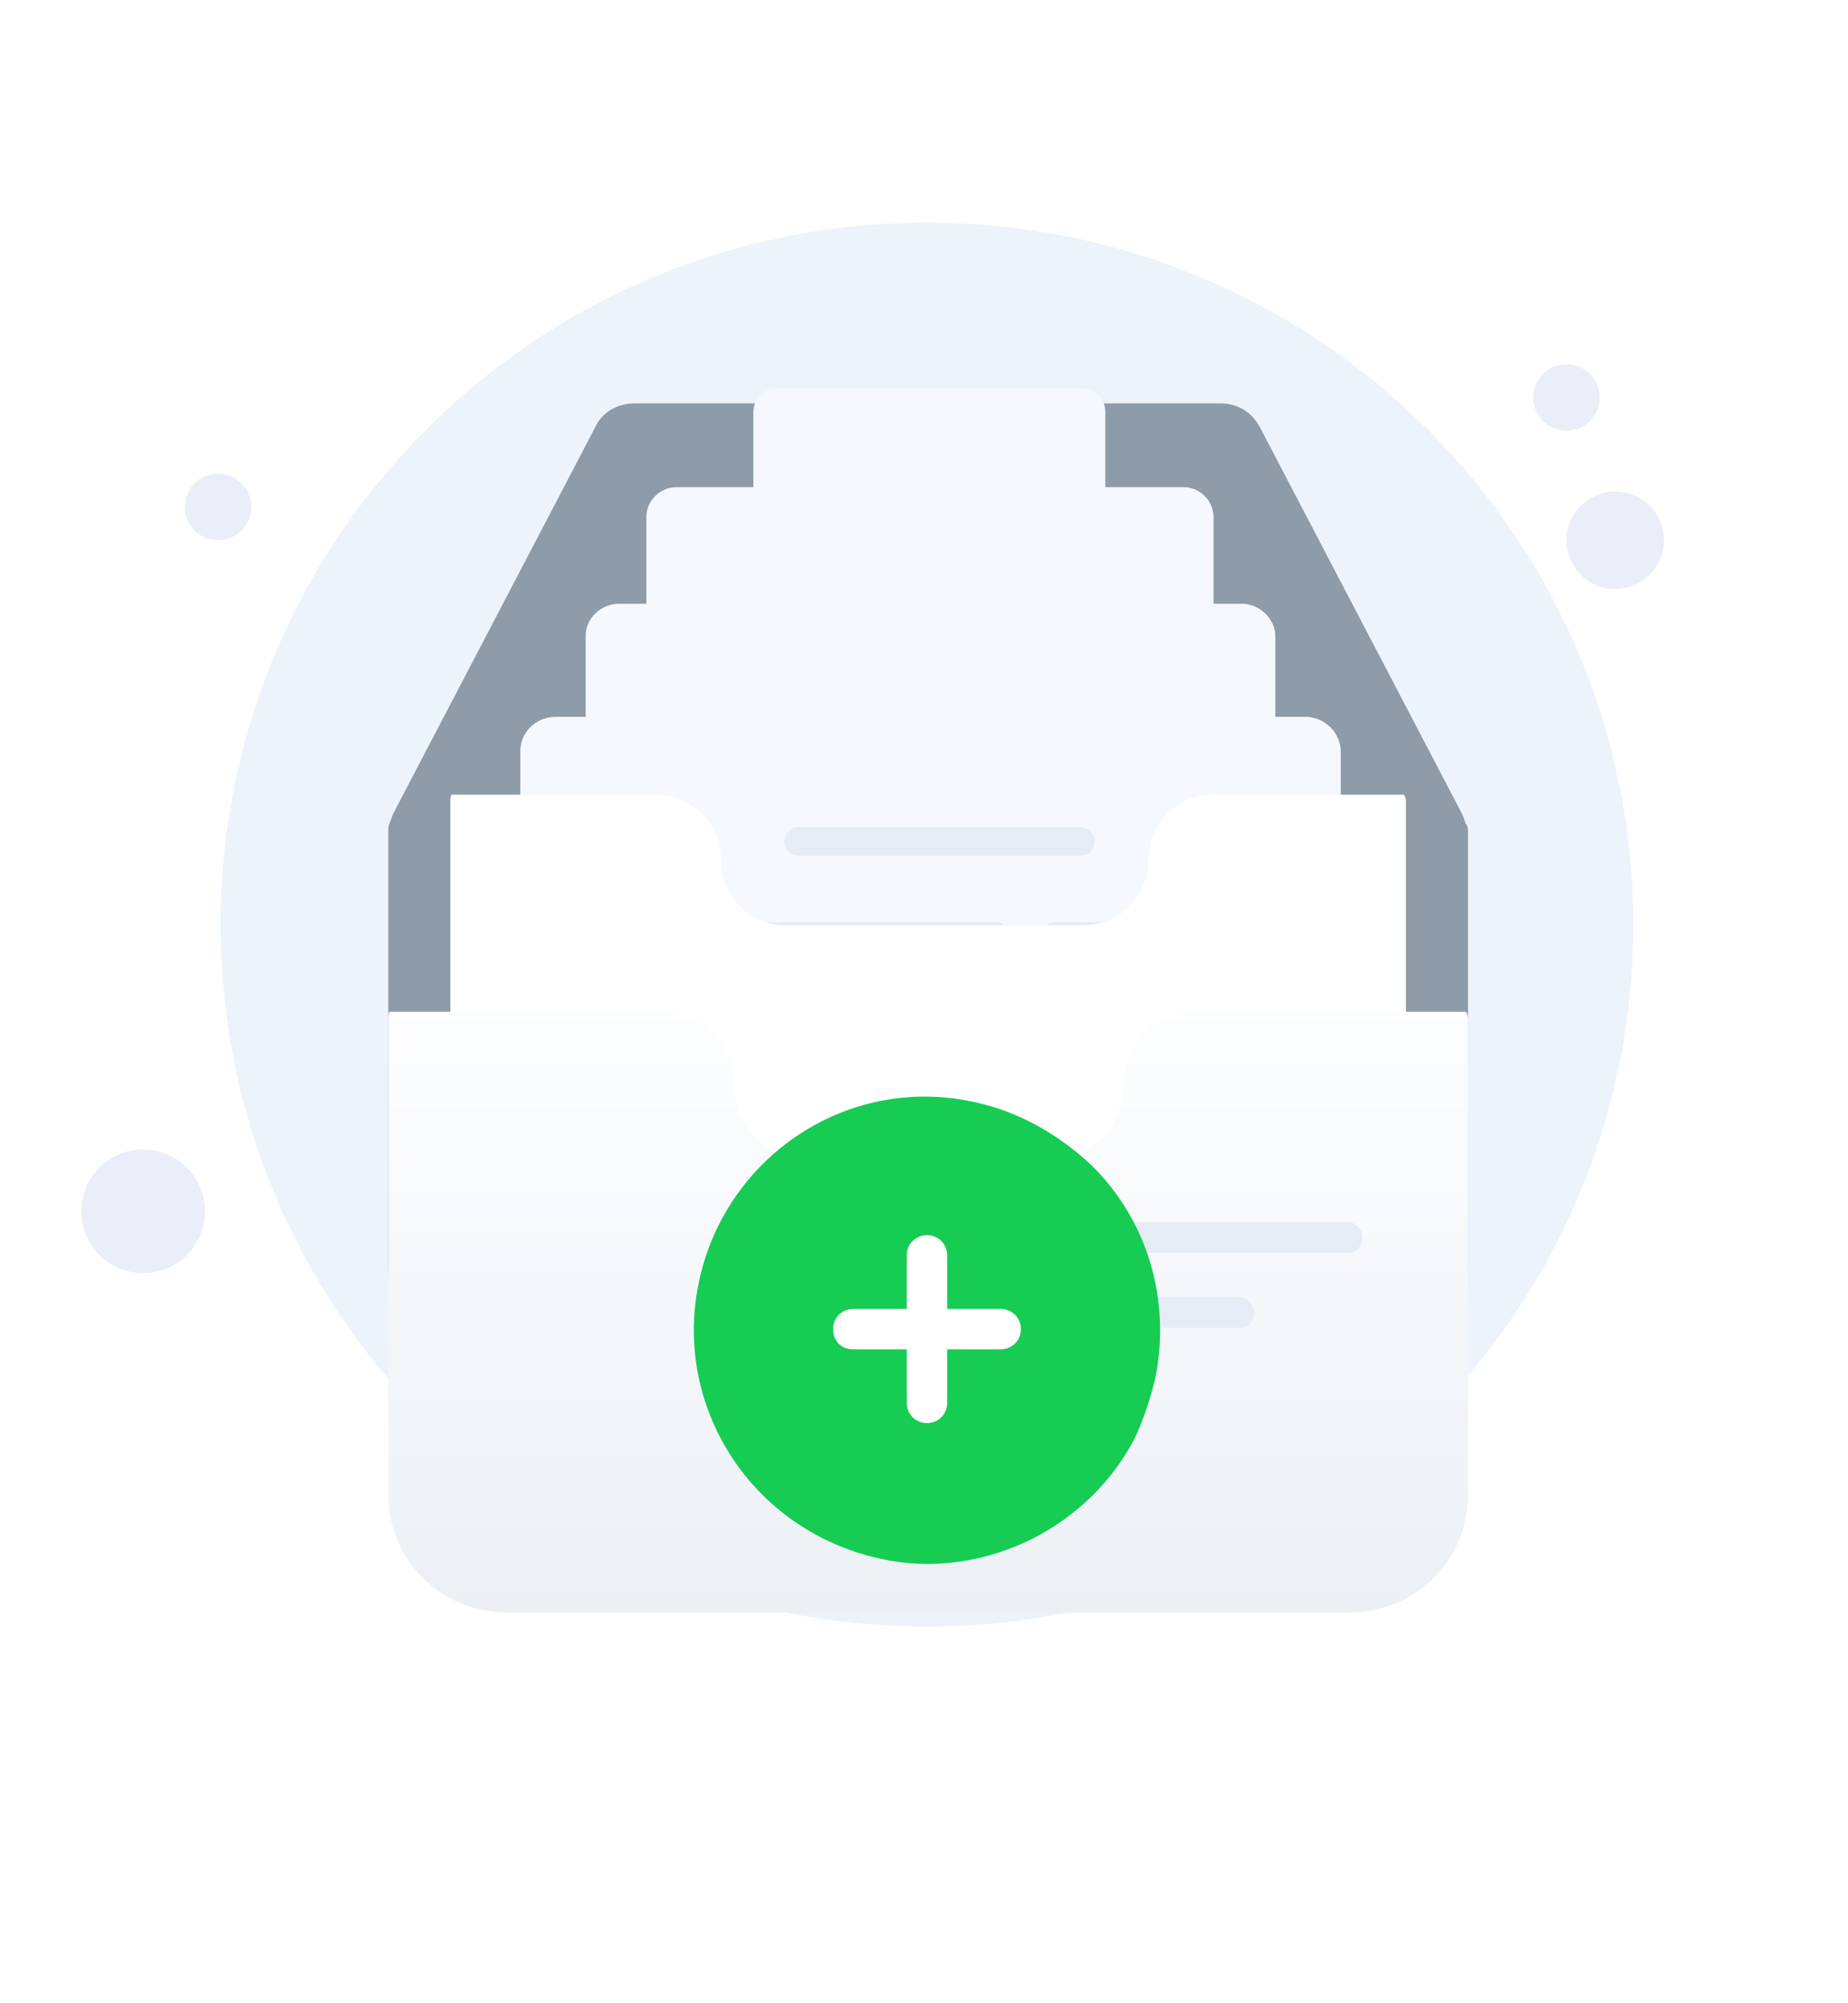 <svg width="108" height="117" viewBox="0 0 108 117" fill="none" xmlns="http://www.w3.org/2000/svg">
<path d="M54.173 95C76.966 95 95.451 76.654 95.451 54C95.451 31.346 76.966 13 54.173 13C31.38 13 12.895 31.346 12.895 54C12.895 76.654 31.38 95 54.173 95Z" fill="#ECF3FA"/>
<path d="M85.792 48.649V73.735C85.792 78.947 81.553 83.186 76.272 83.186H32.214C27.002 83.186 22.763 79.017 22.694 73.805C22.694 73.735 22.694 73.735 22.694 73.666V48.649C22.694 48.579 22.694 48.579 22.694 48.51C22.694 48.371 22.694 48.232 22.763 48.093C22.833 47.885 22.902 47.746 22.972 47.537L34.785 24.952C35.202 24.049 36.105 23.562 37.078 23.562H71.338C72.311 23.562 73.144 24.049 73.631 24.952L85.445 47.537C85.514 47.676 85.583 47.885 85.653 48.093C85.792 48.232 85.792 48.441 85.792 48.649Z" fill="#8E9BA8"/>
<g filter="url(#filter0_d_13_21)">
<path d="M63.277 48.858H45.417C44.653 48.858 44.028 48.302 44.028 47.468V23.076C44.028 22.312 44.584 21.686 45.417 21.686H63.207C63.972 21.686 64.597 22.242 64.597 23.076V47.468C64.597 48.232 64.041 48.858 63.277 48.858Z" fill="#F5F8FF"/>
</g>
<g filter="url(#filter1_d_13_21)">
<path d="M69.184 54.626H39.511C38.538 54.626 37.774 53.792 37.774 52.888V29.192C37.774 28.219 38.608 27.454 39.511 27.454H69.184C70.157 27.454 70.921 28.288 70.921 29.192V52.888C70.852 53.861 70.157 54.626 69.184 54.626Z" fill="#F5F8FF"/>
</g>
<g filter="url(#filter2_d_13_21)">
<path d="M72.586 61.366H36.173C35.13 61.366 34.227 60.463 34.227 59.49V36.141C34.227 35.099 35.13 34.265 36.173 34.265H72.586C73.629 34.265 74.532 35.168 74.532 36.141V59.421C74.462 60.532 73.629 61.366 72.586 61.366Z" fill="#F5F8FF"/>
</g>
<g filter="url(#filter3_d_13_21)">
<path d="M76.271 67.898H32.491C31.31 67.898 30.407 66.925 30.407 65.883V42.882C30.407 41.7 31.379 40.866 32.491 40.866H76.271C77.452 40.866 78.356 41.839 78.356 42.882V65.814C78.286 66.995 77.452 67.898 76.271 67.898Z" fill="#F5F8FF"/>
</g>
<path d="M63.138 49.97H46.668C46.251 49.97 45.834 49.622 45.834 49.136C45.834 48.719 46.182 48.302 46.668 48.302H63.138C63.555 48.302 63.972 48.649 63.972 49.136C63.972 49.622 63.624 49.97 63.138 49.97Z" fill="#E6ECF5"/>
<path d="M58.342 54.834H37.495C37.217 54.834 37.008 54.626 37.008 54.348C37.008 54.07 37.217 53.861 37.495 53.861H58.273C58.55 53.861 58.759 54.07 58.759 54.348C58.898 54.487 58.689 54.834 58.342 54.834Z" fill="#E6ECF5"/>
<path d="M72.033 54.834H61.54C61.262 54.834 61.053 54.626 61.053 54.347C61.053 54.07 61.262 53.861 61.54 53.861H71.963C72.241 53.861 72.45 54.07 72.45 54.347C72.589 54.486 72.38 54.834 72.033 54.834Z" fill="#E6ECF5"/>
<g filter="url(#filter4_d_13_21)">
<path d="M82.165 49.907V73.691C82.165 77.074 79.459 79.78 76.015 79.78H32.469C29.086 79.78 26.319 77.074 26.319 73.691V49.784C26.319 49.661 26.319 49.538 26.38 49.415H38.319C40.41 49.415 42.132 51.076 42.132 53.228C42.132 54.274 42.562 55.258 43.239 55.935C43.977 56.673 44.838 57.042 45.945 57.042H63.295C65.386 57.042 67.109 55.381 67.109 53.228C67.109 52.183 67.539 51.199 68.216 50.522C68.954 49.784 69.815 49.415 70.86 49.415H82.042C82.165 49.538 82.165 49.723 82.165 49.907Z" fill="white"/>
</g>
<g filter="url(#filter5_d_13_21)">
<path d="M85.792 48.649V76.307C85.792 80.129 82.734 83.186 78.843 83.186H29.643C25.821 83.186 22.694 80.129 22.694 76.307V48.51C22.694 48.371 22.694 48.232 22.763 48.093H38.607C40.97 48.093 42.916 49.969 42.916 52.402C42.916 53.583 43.402 54.695 44.166 55.459C45 56.293 45.973 56.71 47.224 56.71H61.331C63.694 56.71 65.639 54.834 65.639 52.402C65.639 51.22 66.126 50.108 66.89 49.344C67.724 48.51 68.697 48.093 69.878 48.093H85.653C85.792 48.232 85.792 48.441 85.792 48.649Z" fill="url(#paint0_linear_13_21)"/>
</g>
<path d="M78.844 73.18H64.529C64.042 73.18 63.625 72.832 63.625 72.276C63.625 71.79 63.973 71.373 64.529 71.373H78.705C79.191 71.373 79.608 71.721 79.608 72.276C79.678 72.693 79.261 73.18 78.844 73.18Z" fill="#E6ECF5"/>
<path d="M72.451 77.558H64.529C64.042 77.558 63.625 77.21 63.625 76.654C63.625 76.168 63.973 75.751 64.529 75.751H72.381C72.868 75.751 73.285 76.098 73.285 76.654C73.354 77.071 72.937 77.558 72.451 77.558Z" fill="#E6ECF5"/>
<path d="M67.521 80.477C67.243 81.658 66.826 82.909 66.34 83.951C65.019 86.522 62.934 88.537 60.363 89.858C57.723 91.178 54.596 91.734 51.468 91.039C44.033 89.441 39.307 82.283 40.836 74.917C42.365 67.551 49.523 62.756 56.889 64.355C59.529 64.91 61.823 66.231 63.768 68.037C67.104 71.304 68.424 75.96 67.521 80.477Z" fill="#16CC53"/>
<path d="M58.482 76.446H55.355V73.319C55.355 72.694 54.869 72.138 54.174 72.138C53.548 72.138 52.992 72.624 52.992 73.319V76.446H49.865C49.24 76.446 48.684 76.933 48.684 77.627C48.684 78.322 49.17 78.809 49.865 78.809H52.992V81.936C52.992 82.561 53.479 83.117 54.174 83.117C54.799 83.117 55.355 82.631 55.355 81.936V78.809H58.482C59.108 78.809 59.663 78.322 59.663 77.627C59.663 76.933 59.108 76.446 58.482 76.446Z" fill="white"/>
<path d="M94.396 34.403C95.97 34.403 97.245 33.128 97.245 31.554C97.245 29.981 95.97 28.705 94.396 28.705C92.823 28.705 91.547 29.981 91.547 31.554C91.547 33.128 92.823 34.403 94.396 34.403Z" fill="#EAEEF9"/>
<path d="M91.545 25.161C92.62 25.161 93.491 24.29 93.491 23.215C93.491 22.141 92.62 21.27 91.545 21.27C90.471 21.27 89.6 22.141 89.6 23.215C89.6 24.29 90.471 25.161 91.545 25.161Z" fill="#EAEEF9"/>
<path d="M12.742 31.554C13.817 31.554 14.688 30.683 14.688 29.608C14.688 28.534 13.817 27.663 12.742 27.663C11.668 27.663 10.797 28.534 10.797 29.608C10.797 30.683 11.668 31.554 12.742 31.554Z" fill="#EAEEF9"/>
<path d="M8.366 74.361C10.361 74.361 11.979 72.743 11.979 70.748C11.979 68.752 10.361 67.134 8.366 67.134C6.37 67.134 4.752 68.752 4.752 70.748C4.752 72.743 6.37 74.361 8.366 74.361Z" fill="#EAEEF9"/>
<defs>
<filter id="filter0_d_13_21" x="22.028" y="0.687" width="64.57" height="71.171" filterUnits="userSpaceOnUse" color-interpolation-filters="sRGB">
<feFlood flood-opacity="0" result="BackgroundImageFix"/>
<feColorMatrix in="SourceAlpha" type="matrix" values="0 0 0 0 0 0 0 0 0 0 0 0 0 0 0 0 0 0 127 0" result="hardAlpha"/>
<feOffset dy="1"/>
<feGaussianBlur stdDeviation="11"/>
<feColorMatrix type="matrix" values="0 0 0 0 0.398 0 0 0 0 0.477 0 0 0 0 0.575 0 0 0 0.18 0"/>
<feBlend mode="normal" in2="BackgroundImageFix" result="effect1_dropShadow_13_21"/>
<feBlend mode="normal" in="SourceGraphic" in2="effect1_dropShadow_13_21" result="shape"/>
</filter>
<filter id="filter1_d_13_21" x="15.774" y="6.454" width="77.147" height="71.171" filterUnits="userSpaceOnUse" color-interpolation-filters="sRGB">
<feFlood flood-opacity="0" result="BackgroundImageFix"/>
<feColorMatrix in="SourceAlpha" type="matrix" values="0 0 0 0 0 0 0 0 0 0 0 0 0 0 0 0 0 0 127 0" result="hardAlpha"/>
<feOffset dy="1"/>
<feGaussianBlur stdDeviation="11"/>
<feColorMatrix type="matrix" values="0 0 0 0 0.398 0 0 0 0 0.477 0 0 0 0 0.575 0 0 0 0.18 0"/>
<feBlend mode="normal" in2="BackgroundImageFix" result="effect1_dropShadow_13_21"/>
<feBlend mode="normal" in="SourceGraphic" in2="effect1_dropShadow_13_21" result="shape"/>
</filter>
<filter id="filter2_d_13_21" x="12.227" y="13.265" width="84.305" height="71.102" filterUnits="userSpaceOnUse" color-interpolation-filters="sRGB">
<feFlood flood-opacity="0" result="BackgroundImageFix"/>
<feColorMatrix in="SourceAlpha" type="matrix" values="0 0 0 0 0 0 0 0 0 0 0 0 0 0 0 0 0 0 127 0" result="hardAlpha"/>
<feOffset dy="1"/>
<feGaussianBlur stdDeviation="11"/>
<feColorMatrix type="matrix" values="0 0 0 0 0.398 0 0 0 0 0.477 0 0 0 0 0.575 0 0 0 0.18 0"/>
<feBlend mode="normal" in2="BackgroundImageFix" result="effect1_dropShadow_13_21"/>
<feBlend mode="normal" in="SourceGraphic" in2="effect1_dropShadow_13_21" result="shape"/>
</filter>
<filter id="filter3_d_13_21" x="8.406" y="19.866" width="91.949" height="71.032" filterUnits="userSpaceOnUse" color-interpolation-filters="sRGB">
<feFlood flood-opacity="0" result="BackgroundImageFix"/>
<feColorMatrix in="SourceAlpha" type="matrix" values="0 0 0 0 0 0 0 0 0 0 0 0 0 0 0 0 0 0 127 0" result="hardAlpha"/>
<feOffset dy="1"/>
<feGaussianBlur stdDeviation="11"/>
<feColorMatrix type="matrix" values="0 0 0 0 0.398 0 0 0 0 0.477 0 0 0 0 0.575 0 0 0 0.18 0"/>
<feBlend mode="normal" in2="BackgroundImageFix" result="effect1_dropShadow_13_21"/>
<feBlend mode="normal" in="SourceGraphic" in2="effect1_dropShadow_13_21" result="shape"/>
</filter>
<filter id="filter4_d_13_21" x="13.319" y="33.415" width="81.847" height="56.365" filterUnits="userSpaceOnUse" color-interpolation-filters="sRGB">
<feFlood flood-opacity="0" result="BackgroundImageFix"/>
<feColorMatrix in="SourceAlpha" type="matrix" values="0 0 0 0 0 0 0 0 0 0 0 0 0 0 0 0 0 0 127 0" result="hardAlpha"/>
<feOffset dy="-3"/>
<feGaussianBlur stdDeviation="6.5"/>
<feColorMatrix type="matrix" values="0 0 0 0 0.398 0 0 0 0 0.477 0 0 0 0 0.575 0 0 0 0.27 0"/>
<feBlend mode="normal" in2="BackgroundImageFix" result="effect1_dropShadow_13_21"/>
<feBlend mode="normal" in="SourceGraphic" in2="effect1_dropShadow_13_21" result="shape"/>
</filter>
<filter id="filter5_d_13_21" x="0.694" y="37.093" width="107.098" height="79.093" filterUnits="userSpaceOnUse" color-interpolation-filters="sRGB">
<feFlood flood-opacity="0" result="BackgroundImageFix"/>
<feColorMatrix in="SourceAlpha" type="matrix" values="0 0 0 0 0 0 0 0 0 0 0 0 0 0 0 0 0 0 127 0" result="hardAlpha"/>
<feOffset dy="11"/>
<feGaussianBlur stdDeviation="11"/>
<feColorMatrix type="matrix" values="0 0 0 0 0.398 0 0 0 0 0.477 0 0 0 0 0.575 0 0 0 0.27 0"/>
<feBlend mode="normal" in2="BackgroundImageFix" result="effect1_dropShadow_13_21"/>
<feBlend mode="normal" in="SourceGraphic" in2="effect1_dropShadow_13_21" result="shape"/>
</filter>
<linearGradient id="paint0_linear_13_21" x1="54.222" y1="47.282" x2="54.222" y2="83.565" gradientUnits="userSpaceOnUse">
<stop stop-color="#FDFEFF"/>
<stop offset="0.996" stop-color="#ECF0F5"/>
</linearGradient>
</defs>
</svg>

